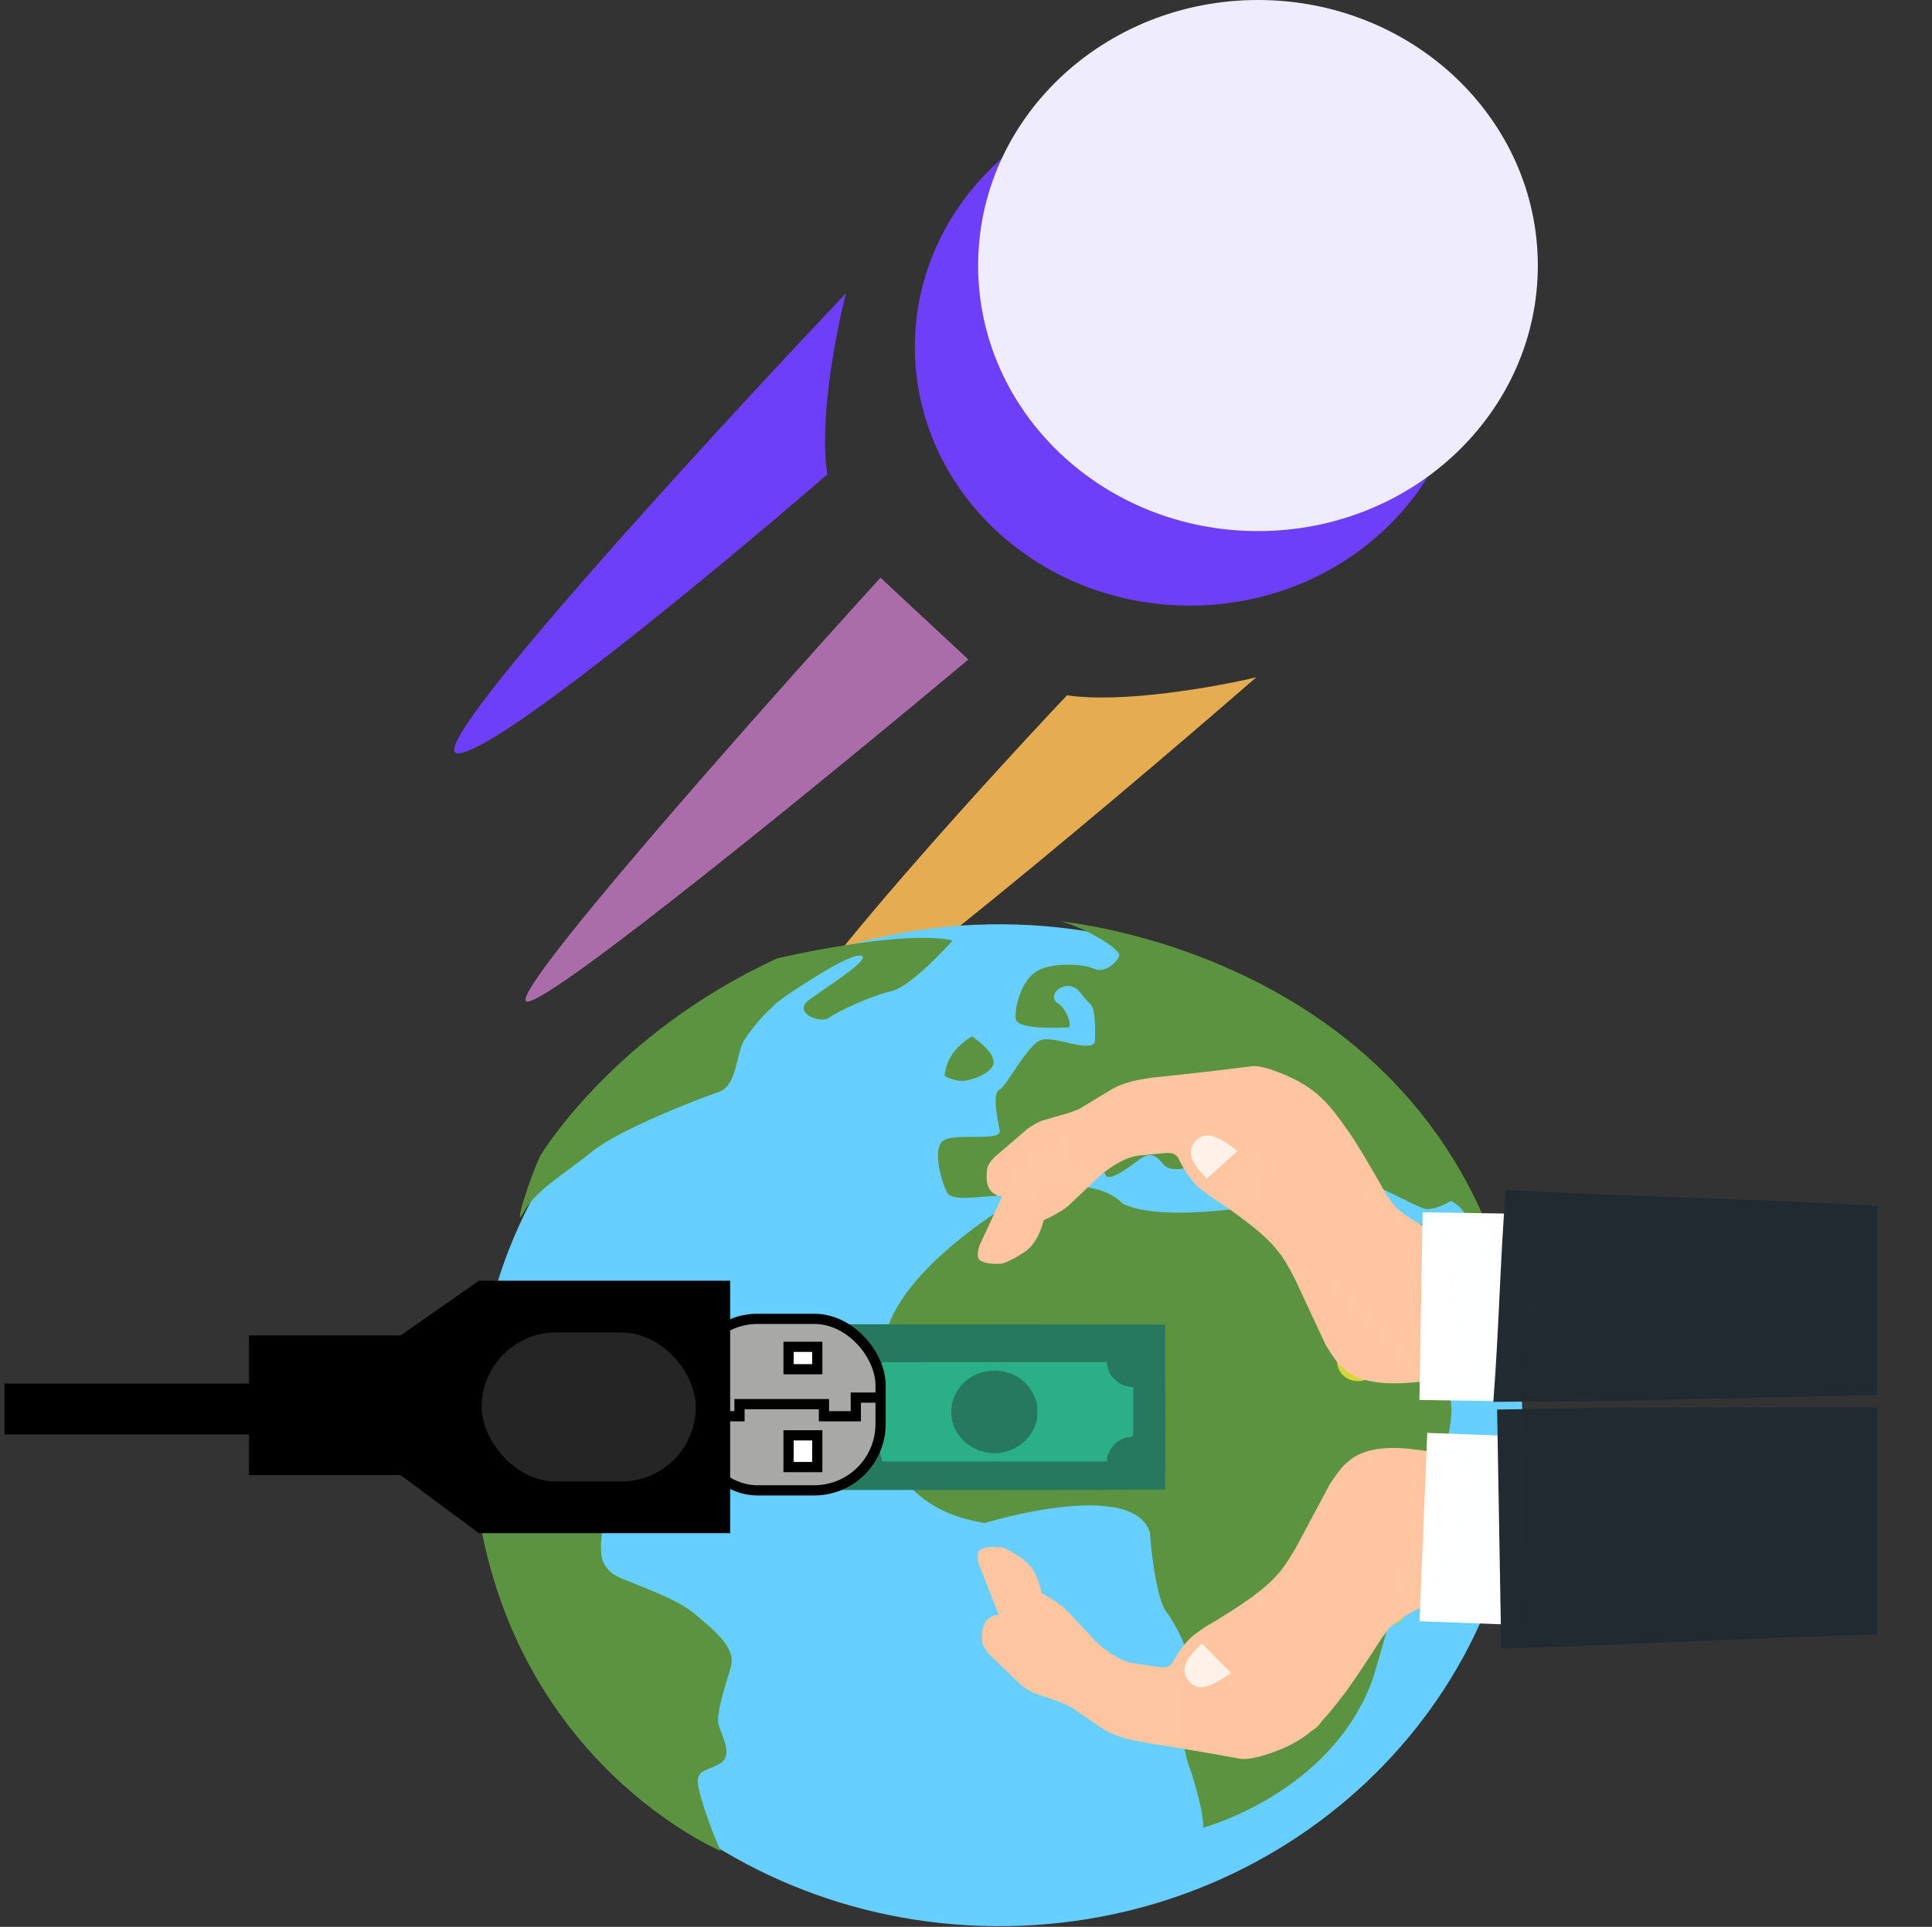 <svg width="402" height="401" viewBox="0 0 402 401" fill="none" xmlns="http://www.w3.org/2000/svg">
<rect x="0" y="0" width="402" height="401" fill="#333333" stroke="none"/>
<ellipse rx="4.809" ry="4.976" transform="matrix(-0.341 0.94 -0.949 -0.316 245.801 48.237)" fill="#C20BBB"/>
<path d="M201.498 137.253L183.206 120.221C156.59 149.516 104.623 208.175 109.689 208.448C114.754 208.72 173.005 161.098 201.498 137.253Z" fill="#AA6DA9"/>
<path d="M172.157 98.72C170.346 87.605 173.991 68.952 176.04 61.015C146.103 92.619 88.001 156.016 95.098 156.767C102.195 157.517 149.427 118.382 172.157 98.72Z" fill="#6E3FF9"/>
<path d="M222.016 144.698C233.627 146.425 253.108 142.926 261.398 140.96C228.401 169.638 162.212 225.296 161.425 218.502C160.637 211.708 201.491 166.468 222.016 144.698Z" fill="#E5AC51"/>
<ellipse cx="247.576" cy="72.229" rx="57.217" ry="53.809" fill="#6E3FF9"/>
<ellipse cx="261.753" cy="55.264" rx="58.229" ry="55.264" fill="#EFECFE"/>
<path d="M316.799 297.431C316.325 355.008 267.188 401.315 207.05 400.86C146.911 400.407 98.544 353.363 99.019 295.786C99.494 238.21 148.63 191.902 208.769 192.357C268.907 192.811 317.274 239.854 316.799 297.431Z" fill="#66CFFF"/>
<path d="M265.408 250.354C265.408 250.354 241.89 254.825 233.519 250.444C233.519 250.444 227.966 243.435 212.142 249.291C212.142 249.291 184.329 265.009 183.835 280.942C183.835 280.942 175.868 312.421 204.925 316.952C204.925 316.952 235.497 307.559 239.259 318.873C239.259 318.873 240.198 332.825 242.981 335.832C242.981 335.832 247.48 342.278 247.1 346.15C247.1 346.15 243.832 359.07 247.966 369.067C247.966 369.067 250.692 377.717 250.322 380.37C250.322 380.37 277.029 373.264 285.633 349.431C285.633 349.431 290.68 332.872 291.064 328.557C291.064 328.557 298.229 309.358 300.034 303.398C300.034 303.398 306.492 285.518 295.952 287.767C295.952 287.767 288.642 281.069 283.431 276.048C278.21 271.029 268.204 252.033 265.408 250.354Z" fill="#5C9340"/>
<path d="M288.662 275.418L259.432 249.3C259.432 249.3 265.786 244.039 263.71 241.04C261.635 238.032 257.043 241.981 253.185 241.952C249.336 241.923 244.053 244.87 241.972 242.195C239.89 239.523 238.485 240.176 236.364 241.825C234.247 243.468 230.371 246.097 230.032 244.43C229.698 242.768 223.381 243.388 223.047 241.724C222.713 240.061 224.141 235.426 220.981 236.396C217.83 237.364 213.238 240.659 212.525 242.309C211.811 243.965 209.322 248.922 206.86 248.903C204.405 248.885 198.087 250.165 197.052 248.165C196.016 246.165 193.968 239.506 196.091 237.537C198.207 235.557 208.478 237.743 208.02 235.304C207.567 232.868 206.398 227.516 207.95 226.768C209.51 226.025 213.778 217.422 216.596 216.448C219.401 215.475 226.736 219.181 227.81 216.864C227.81 216.864 228.215 209.896 226.821 208.888C225.425 207.88 224.392 204.892 221.953 205.195C219.483 205.509 218.415 207.829 220.162 208.838C221.915 209.846 223.276 213.84 222.224 213.832C221.162 213.824 211.702 214.417 211.369 212.095C211.033 209.767 212.484 204.131 215.648 202.166C218.833 200.202 225.482 200.579 227.577 201.592C229.679 202.603 232.143 200.63 232.863 198.977C233.57 197.326 222.956 191.688 219.798 191.664C219.798 191.664 302.816 198.227 316.403 279.643C316.403 279.643 307.787 251.661 301.842 249.958C301.842 249.958 298.67 251.926 296.57 251.577C294.469 251.228 284.008 244.838 283.294 246.498C282.573 248.151 288.137 253.835 294.103 254.541C300.042 255.253 300.395 255.92 300.713 258.912C301.043 261.898 302.056 266.557 301.338 269.534C300.604 272.516 296.326 281.449 288.662 275.418Z" fill="#5C9340"/>
<path d="M202.233 215.674C202.233 215.674 199.423 217.311 197.997 219.619C196.571 221.934 196.555 223.926 196.555 223.926C196.555 223.926 198.328 224.931 200.121 224.95C201.922 224.97 206.728 223.345 206.747 221.019C206.766 218.694 202.233 215.674 202.233 215.674Z" fill="#5C9340"/>
<path d="M198.21 195.734C198.21 195.734 189.717 205.297 185.506 206.263C181.288 207.228 174.254 210.489 172.494 211.81C170.728 213.125 164.789 210.757 168.314 208.127C171.846 205.492 181.35 199.588 179.259 198.914C177.161 198.237 167.644 204.475 163.77 207.098C159.886 209.725 156.702 213.676 154.938 216.321C153.155 218.964 153.452 225.937 149.589 227.236C145.71 228.535 128.835 235.045 123.196 239.654C117.548 244.256 111.48 247.639 108.98 252.268C106.493 256.898 110.282 244.859 112.487 240.423C112.487 240.423 127.602 215.12 161.733 199.439C161.726 199.443 187.712 193.335 198.21 195.734Z" fill="#5C9340"/>
<path d="M99.106 311.843C99.106 311.843 95.743 293.889 99.609 292.26C103.474 290.631 104.643 290.288 108.018 293.652C111.374 297.013 115.996 302.675 117.72 305.678C119.464 308.674 125.741 312.372 125.722 314.695C125.702 317.02 124.25 322.655 125.634 325.318C127.005 327.985 129.107 328.334 132.257 329.686C135.401 331.034 141.343 333.069 144.815 336.088C148.294 339.103 153.181 342.788 152.093 346.764C151.006 350.74 148.856 356.696 149.537 359.021C150.218 361.351 152.64 365.352 149.826 366.995C147.003 368.633 144.905 368.289 145.233 371.272C145.563 374.264 149 383.577 150.035 385.244C150.033 385.243 106.479 367.107 99.106 311.843Z" fill="#5C9340"/>
<ellipse rx="1.395" ry="1.417" transform="matrix(0.58 0.815 -0.837 0.547 273.708 325.282)" fill="#C20BBB"/>
<ellipse rx="2.204" ry="2.23" transform="matrix(-0.624 -0.781 0.807 -0.591 75.547 286.829)" fill="#C20BBB"/>
<ellipse rx="2.258" ry="2.175" transform="matrix(-0.968 0.25 -0.271 -0.962 327.95 309.134)" fill="#C20BBB"/>
<path d="M274.168 359.303C275.899 357.584 275.837 354.822 273.984 353.135C272.164 351.476 269.279 351.564 267.551 353.308C265.82 355.055 265.912 357.817 267.732 359.476C268.612 360.291 269.736 360.669 270.86 360.669C272.072 360.669 273.258 360.232 274.168 359.303Z" fill="#D3D73A"/>
<path d="M291.982 336.741C293.289 335.133 292.589 333.049 290.435 332.076C288.281 331.1 285.489 331.622 284.185 333.23C282.879 334.816 283.578 336.922 285.732 337.895C286.461 338.214 287.279 338.371 288.067 338.371C289.617 338.371 291.102 337.805 291.982 336.741Z" fill="#D3D73A"/>
<path d="M304.559 310.855C305.351 309.091 304.105 307.146 301.705 306.558C299.304 305.947 296.72 306.898 295.931 308.685C295.112 310.446 296.388 312.391 298.788 312.979C299.275 313.091 299.758 313.16 300.245 313.16C302.129 313.16 303.921 312.279 304.559 310.855Z" fill="#D3D73A"/>
<path d="M316.957 276.29C319.086 275.302 319.991 272.839 318.956 270.801C317.948 268.754 315.37 267.886 313.232 268.849C311.08 269.845 310.173 272.312 311.207 274.348C312.177 276.291 314.51 277.157 316.535 276.466C316.67 276.42 316.823 276.336 316.957 276.29Z" fill="#D3D73A"/>
<path d="M284.555 286.942C286.655 285.875 287.432 283.396 286.316 281.386C285.2 279.378 282.598 278.604 280.51 279.695C278.411 280.761 277.605 283.251 278.721 285.261C279.734 287.073 281.983 287.879 283.982 287.197C284.172 287.132 284.349 287.041 284.555 286.942Z" fill="#D3D73A"/>
<path d="M297.679 333.589L297.044 333.892C292.718 335.883 289.997 337.626 288.882 339.122L287.614 340.748C283.371 347.356 280.515 351.564 279.046 353.371C276.462 356.745 274.352 359.081 272.717 360.379C270.715 362.069 268.194 363.467 265.154 364.571C261.671 365.85 259.214 366.318 257.783 365.975C252.17 364.932 245.427 363.79 237.556 362.547C235.206 362.075 233.608 361.67 232.764 361.333C231.584 360.924 230.498 360.418 229.505 359.815L222.771 355.204L220.723 354.291L215.257 352.378C214.587 352.135 213.587 351.507 212.256 350.493L205.849 344.312C205.18 343.623 204.702 342.876 204.417 342.071C203.984 338.31 205.114 336.308 207.808 336.066L203.668 325.531C203.229 323.641 203.441 322.583 204.305 322.359C205.313 321.907 206.76 321.813 208.645 322.076C209.971 322.578 211.44 323.445 213.052 324.679C214.815 325.929 216.055 328.241 216.771 331.613C218.643 332.555 220.238 333.596 221.554 334.735L228.066 341.664C228.928 342.521 230.145 343.467 231.718 344.5C233.112 345.353 234.381 345.885 235.527 346.096L241.201 346.952C241.942 347.026 242.434 347.021 242.677 346.936C242.958 346.925 243.345 346.69 243.838 346.229C245.261 343.571 246.825 341.551 248.53 340.168L250.698 338.629C254.252 336.586 257.453 334.546 260.302 332.508C262.696 330.777 264.547 329.148 265.854 327.619C266.762 326.674 267.973 324.922 269.489 322.364L276.8 308.709C278.426 306.279 279.648 304.788 280.465 304.236C283.227 301.644 287.953 300.792 294.642 301.679C298.199 302.061 302.158 303.006 306.518 304.515L297.679 333.589Z" fill="#FFC5A1" fill-opacity="0.996"/>
<path d="M250.086 342.036L250.086 342.036C248.345 343.766 247.344 344.925 247.084 345.514C246.54 346.394 246.354 347.282 246.525 348.178C246.585 348.473 246.682 348.757 246.815 349.031C246.948 349.305 247.111 349.561 247.306 349.798L247.617 350.133C248.364 350.799 249.144 351.121 249.958 351.098C250.327 351.102 250.771 351.027 251.291 350.874C251.423 350.855 251.848 350.684 252.566 350.363C252.707 350.309 253.149 350.068 253.893 349.641C254.341 349.381 255.1 348.895 256.171 348.184L250.086 342.036Z" fill="#FFF1E8" fill-opacity="0.996"/>
<path d="M317.615 298.969L307.295 298.583L296.974 298.198C296.439 311.267 295.904 324.336 295.369 337.405L316.01 338.176C316.545 325.107 317.08 312.038 317.615 298.969Z" fill="white" fill-opacity="0.996"/>
<path d="M390.659 292.934L337.533 292.934L311.513 293.343C311.798 309.911 312.083 326.48 312.367 343.049C329.714 342.777 373.312 340.441 390.659 340.169L390.659 292.934Z" fill="#222B32" fill-opacity="0.996"/>
<path d="M298.099 256.215L297.482 255.88C293.278 253.674 290.663 251.798 289.636 250.253L288.464 248.57C284.61 241.78 282.002 237.448 280.64 235.574C278.255 232.086 276.284 229.654 274.727 228.278C272.826 226.492 270.389 224.971 267.418 223.713C264.015 222.258 261.589 221.664 260.141 221.93C254.476 222.671 247.678 223.451 239.748 224.271C237.374 224.617 235.756 224.935 234.893 225.225C233.692 225.57 232.578 226.015 231.552 226.562L224.562 230.79L222.464 231.589L216.896 233.202C216.214 233.408 215.179 233.98 213.792 234.918L207.037 240.723C206.329 241.372 205.809 242.09 205.477 242.874C204.828 246.589 205.84 248.638 208.516 249.021L203.773 259.272C203.225 261.127 203.376 262.189 204.225 262.458C205.206 262.96 206.645 263.13 208.542 262.967C209.895 262.539 211.412 261.754 213.092 260.613C214.925 259.463 216.296 257.231 217.207 253.918C219.131 253.08 220.782 252.13 222.162 251.067L229.065 244.524C229.975 243.718 231.245 242.842 232.875 241.898C234.316 241.124 235.614 240.663 236.77 240.513L242.485 239.961C243.229 239.926 243.719 239.957 243.957 240.055C244.237 240.08 244.61 240.334 245.076 240.818C246.343 243.534 247.788 245.625 249.41 247.089L251.485 248.733C254.915 250.949 257.993 253.146 260.719 255.321C263.009 257.167 264.763 258.884 265.979 260.472C266.831 261.459 267.939 263.264 269.305 265.885L275.814 279.84C277.296 282.341 278.43 283.887 279.214 284.478C281.821 287.199 286.49 288.295 293.22 287.766C296.794 287.574 300.801 286.843 305.241 285.573L298.099 256.215Z" fill="#FFC5A1" fill-opacity="0.996"/>
<path d="M251.079 245.316L251.079 245.316C249.441 243.505 248.509 242.301 248.283 241.702C247.792 240.799 247.657 239.907 247.88 239.025C247.957 238.735 248.07 238.457 248.218 238.192C248.367 237.927 248.545 237.682 248.753 237.457L249.083 237.14C249.867 236.517 250.664 236.239 251.476 236.304C251.844 236.319 252.284 236.417 252.794 236.597C252.925 236.623 253.339 236.814 254.037 237.172C254.174 237.233 254.602 237.496 255.321 237.959C255.753 238.241 256.483 238.764 257.511 239.527L251.079 245.316Z" fill="#FFF1E8" fill-opacity="0.996"/>
<path d="M316 291.663L305.674 291.503L295.347 291.343C295.569 278.327 295.791 265.311 296.013 252.296L316.665 252.616C316.443 265.632 316.222 278.648 316 291.663Z" fill="white" fill-opacity="0.996"/>
<path d="M390.637 290.321L335.447 291.549L310.725 291.744C311.967 275.293 312.051 264.042 313.294 247.591C330.597 248.775 373.334 249.774 390.637 250.958L390.637 276.57L390.637 290.321Z" fill="#222B32" fill-opacity="0.996"/>
<path d="M241.363 310.006C242.056 309.998 242.427 309.99 242.434 309.982C242.463 309.913 242.476 302.172 242.46 292.761L242.442 275.652L206.454 275.617L170.466 275.595L170.469 292.843L170.472 310.091L206.417 310.085C223.221 310.082 237.444 310.05 241.363 310.006ZM229.851 303.181L206.46 303.186L183.068 303.19L229.851 303.181ZM206.296 284.264C206.308 284.264 206.32 284.264 206.332 284.264C206.344 284.264 206.355 284.263 206.367 284.263L206.296 284.264ZM229.775 282.484L183.036 282.493L206.412 282.488L229.775 282.484Z" fill="#26785F"/>
<path d="M208.5 302.289C210.114 302 211.787 301.198 212.982 300.136C214.136 299.101 214.813 298.107 215.388 296.645C215.792 295.637 215.821 295.402 215.821 293.815C215.82 292.27 215.776 291.98 215.416 291.056C214.652 289.042 213.311 287.469 211.539 286.448C208.18 284.517 203.698 284.946 200.874 287.457C197.574 290.397 196.954 295.019 199.405 298.551C201.366 301.381 205.07 302.897 208.5 302.289Z" fill="#26785F"/>
<path d="M206.983 302.425C204.026 302.426 201.085 300.967 199.412 298.554C196.961 295.022 197.581 290.4 200.881 287.46C202.52 286.003 204.717 285.246 206.929 285.246C208.529 285.246 210.136 285.641 211.546 286.451C213.319 287.472 214.659 289.045 215.423 291.059C215.783 291.983 215.827 292.273 215.828 293.818C215.828 295.405 215.799 295.64 215.395 296.648C214.82 298.111 214.143 299.104 212.989 300.139C211.794 301.202 210.121 302.003 208.507 302.292C208.003 302.382 207.493 302.425 206.983 302.425ZM230.342 304.164L230.342 303.765C230.343 302.84 231.048 301.405 231.913 300.577C232.72 299.804 233.743 299.265 234.664 299.127C235.948 298.948 235.818 299.527 235.817 293.815L235.816 288.71L235.485 288.655C235.311 288.613 234.908 288.544 234.592 288.503C233.251 288.296 231.593 287.069 230.901 285.785C230.756 285.509 230.555 284.875 230.454 284.378L230.267 283.467L183.528 283.476L183.427 284.207C183.297 285.104 182.793 286.14 182.13 286.899C181.467 287.629 180.011 288.416 179.089 288.526C178.699 288.582 178.311 288.678 178.224 288.733C178.052 288.871 178.053 298.641 178.226 298.903C178.27 298.971 178.658 299.082 179.091 299.123C179.596 299.193 180.172 299.399 180.72 299.703C182.219 300.545 183.084 301.731 183.401 303.373L183.56 304.173L230.342 304.164Z" fill="#2AAF86"/>
<rect x="143.827" y="274.472" width="39.397" height="35.689" rx="13.801" fill="#A8A8A6" stroke="black" stroke-width="2.123"/>
<path d="M2 297.464V289.003H52.875V278.989H83.687L99.989 267.594H150.864V318.01H99.989L83.687 305.924H52.875V297.464H2Z" fill="black" stroke="black" stroke-width="2.123"/>
<rect x="100.227" y="277.291" width="44.558" height="31.025" rx="15.513" fill="#262525"/>
<path d="M183.274 290.863H178.075V294.741H171.442V292.221H153.872V294.741H145.805" stroke="black" stroke-width="2.123"/>
<rect x="164.077" y="280.29" width="5.978" height="4.664" fill="#C4C4C4"/>
<rect x="164.077" y="280.29" width="5.978" height="4.664" fill="white"/>
<rect x="164.077" y="280.29" width="5.978" height="4.664" stroke="black" stroke-width="2.123"/>
<rect x="164.077" y="298.712" width="5.978" height="6.603" fill="#C4C4C4"/>
<rect x="164.077" y="298.712" width="5.978" height="6.603" fill="white"/>
<rect x="164.077" y="298.712" width="5.978" height="6.603" stroke="black" stroke-width="2.123"/>
</svg>

